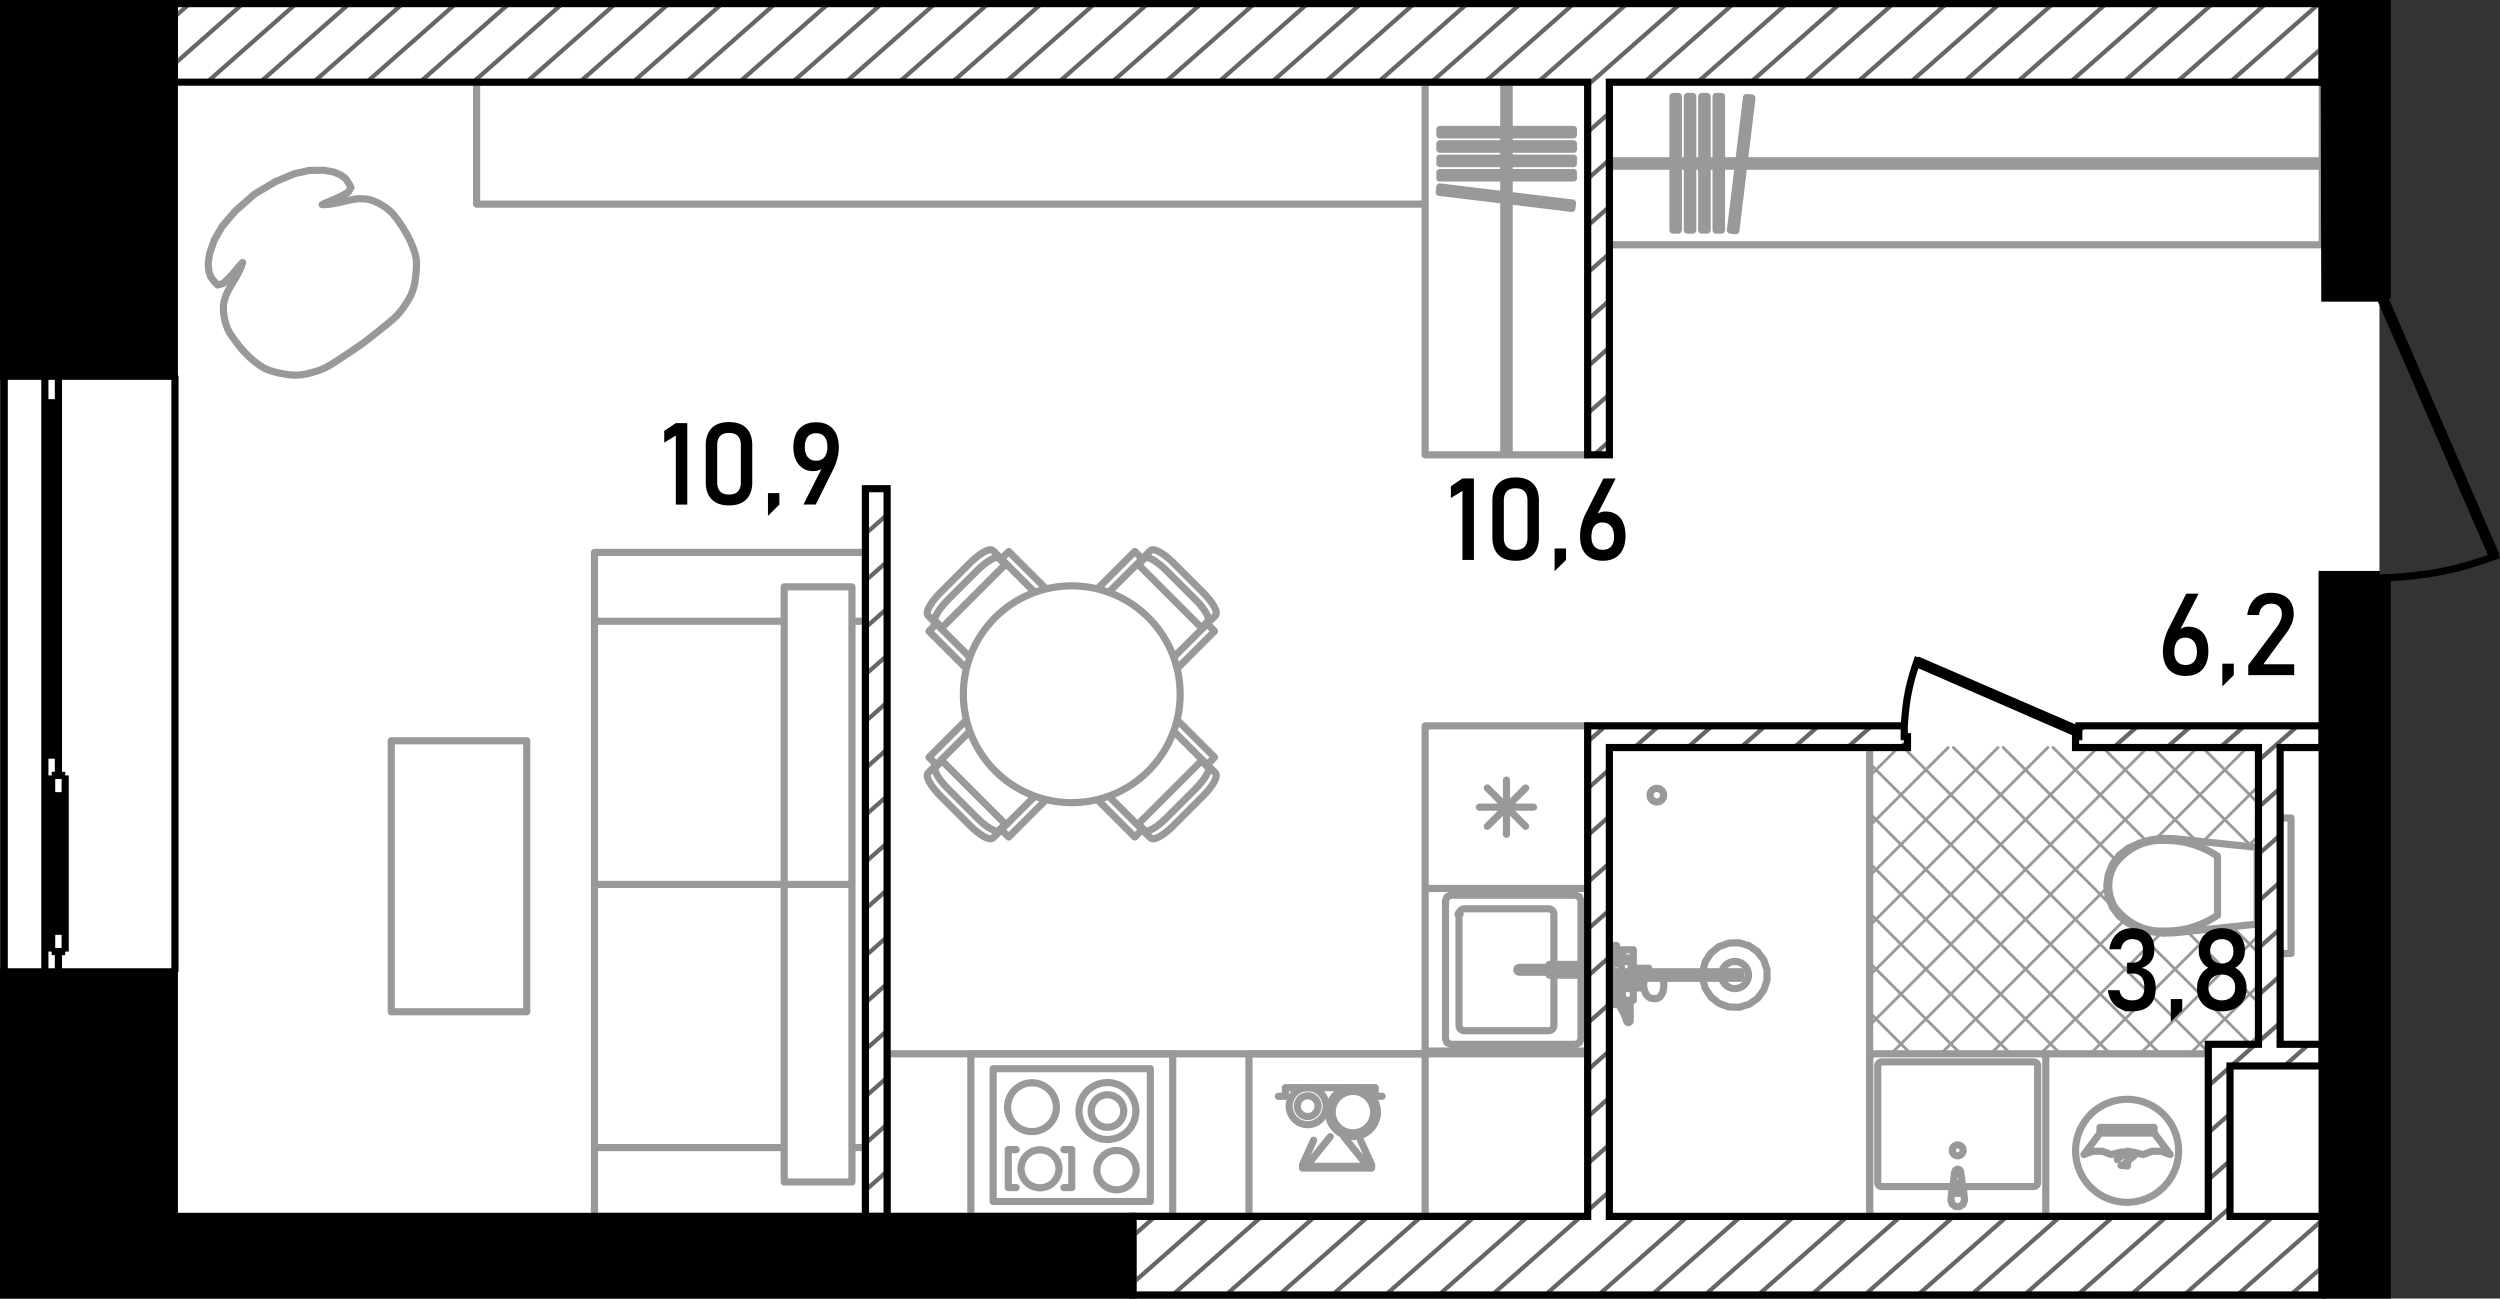 <svg version="1.1" id="_x31_94_1_" xmlns="http://www.w3.org/2000/svg" x="0" y="0" viewBox="0 0 348.559 181.051" xml:space="preserve"><rect x="0" y="0" width="348.559" height="181.051" fill="#333333" stroke="none"/><style>.st0{fill-rule:evenodd;clip-rule:evenodd;fill:#fff}.st1,.st3{fill:none;stroke-miterlimit:3}.st1{fill-rule:evenodd;clip-rule:evenodd;stroke-linecap:round;stroke-linejoin:round;stroke:#999}.st3{stroke:#000}.st3,.st4,.st6{fill-rule:evenodd;clip-rule:evenodd}.st6{fill:none;stroke:#666;stroke-width:.6;stroke-miterlimit:22.926}</style><path class="st0" d="M.51.5h331.242v180.051H.51z" id="fon"/><g id="mebel_3_"><path class="st1" d="M45.038 28.535l.761-.039m0 .001l.763-.111m0 0l.756-.156m0 0l.738-.174m0 0l.711-.164m0 0l.675-.127m0-.001l.629-.064m0 0l.484.023m0 .001l.378.006m0 0l.589.1m0 0l.63.212m0-.001l.416.186m0 .001l.224.112m0 0l.423.227m0 0l.611.401m0 0l.535.431m0 0l.102.1m0-.001l.325.329m0 0l.703.907m0 .001l.63.918m0 0l.576.959m0-.001l.495.97m0 .001l.374.882m0 0l.303.874m0 0l.175.805m0 0l.027.708m0 0l-.016.438m0 0l-.025.495m0 0l-.047.542m0 0l-.117.881m0 0l-.111.59m0-.001l-.172.619m0 .001l-.248.646m0 0l-.339.668m0 0l-.444.688m0 0l-.38.552m0 0l-.347.463m0-.001l-.359.419m0 .001l-.416.418m0 0l-.517.461m0 0l-.665.546m0 0l-.272.215m0 0l-.568.466m0 0l-1.081.858m0 0l-1.372 1.068m0 0l-1.444.985m0-.001l-1.154.774m0 .001l-.933.611m0-.001l-.726.468m0 0l-.598.354m0 .001l-.526.269m0 0l-.509.214m0-.001l-.547.188m0 0l-.642.194m0 .001l-.799.204m0-.001l-.746.117m0 .001l-.694.042m0-.001l-.644-.02m0 .001l-.595-.069m0-.001l-.475-.091m0 0l-.453-.074m0 0l-.537-.12m0 .001l-.48-.13m0-.001l-.42-.128m0 .001l-.67-.258m0 0l-.707-.418m0-.001l-.713-.524m0 0l-.763-.65m0 0l-.745-.757m0 .001l-.713-.83m0 0l-.662-.871m0-.001l-.646-.939m0 .001l-.278-.537m0 0l-.245-.644m0-.001l-.193-.704m0 .001l-.083-.476m0-.001l-.039-.247m0 .001l-.048-.454m0 0l-.007-.666m0 0l.087-.595m0 0l.235-.828m0 0l.254-.58m0 0l.327-.604m0 0l.374-.627m0 0l.39-.649m0 0l.378-.672m0 0l.339-.691m0 0l.269-.714m0-.001l.033-.138m0 .001l-.15.153m0-.001l-.412.451m0 0l-.673.808m0 .001l-.618.694m0-.001l-.378.351m0 0l-.496.48m0 0l-.439.116m0-.001l-.32.081m0 0l-.236-.231m0 0l-.469-.543m0 0l-.267-.374m0 0l-.251-.743m0 0l-.098-1.081m0-.001l.192-1.388m0 .001l.692-1.967m0-.001l1.09-1.868m0 0l1.803-2.096m0 .001l.182-.175m0 0l2.47-2.17m0 0L38.27 25.4m0-.001l.194-.097m0 .001l2.542-1.075m0-.001l2.103-.463m0 0l2.051-.028m0 0l1.374.245m0 .001l.993.428m0 0l.626.469m0-.001l.27.373m0 .001l.372.615m0 0l.149.296m0 0l-.174.279m0 0l-.244.382m0 0l-1.05.573m0 0l-.849.376m0-.001l-1.255.531m0 .001l-.46.222m0 0l.126.01M221.372 11.458v51.956M198.7 28.462H66.449m0 0V11.458m0 0H198.7m0 0v17.004M221.372 11.458H198.7m0 0v51.956m0 0h22.672m0 0V11.458M209.659 63.414h.755m-.001 0V11.458m0 0h-.755m.001 0v51.956M219.379 18.045h-18.626m0 0v.756m0 0h18.626m0 0v-.756M219.379 20.049h-18.626m0 0v.756m0 0h18.626m0 0v-.756M219.379 22.054h-18.626m0 0v.755m0 0h18.626m0 0v-.755M219.379 24.059h-18.626m0 0v.756m0 0h18.626m0 0v-.756M219.244 28.305l-18.491-2.241m0-.001l-.091.75m0 0l18.491 2.241m0 .001l.091-.75"/><g><path class="st1" d="M221.372 146.922h-97.677m0 0v22.672m0 0h97.677m0 0v-22.672M221.372 169.594h-97.677M160.387 149h-21.916m0 0v18.516m0 0h21.916m0 0V149M149.429 160.28v5.299M149.429 165.579h-1.096M149.429 160.28h-1.096M140.575 160.28v5.299M141.671 165.579h-1.096M141.671 160.28h-1.096M158.414 163.145a2.74 2.74 0 11-5.48 0 2.74 2.74 0 015.48 0zM158.371 154.906a3.968 3.968 0 11-7.936 0 3.968 3.968 0 017.936 0z"/><path class="st1" d="M156.671 154.906a2.268 2.268 0 11-4.536 0 2.268 2.268 0 014.536 0zM147.647 162.961a2.645 2.645 0 11-5.29 0 2.645 2.645 0 015.29 0zM147.285 154.37a3.4 3.4 0 11-6.803-.001 3.4 3.4 0 016.803.001zM163.503 146.922h-28.148M163.503 169.594h-28.148M163.503 146.922v22.672M135.355 146.922v22.672M201.534 125.573v19.271m0 0l.221.534m0 0l.534.221m0 0h17.382m0 0l.534-.221m0 0l.222-.534m0 0v-19.271m0 0l-.222-.535m0 0l-.534-.221m0-.001h-17.382m0 0l-.534.221m0 .001l-.221.535M198.7 123.872v22.672M221.372 123.872v22.672M198.7 123.872h22.672M198.7 146.544h22.672M203.423 127.462v15.492M204.179 143.71h11.714M216.649 142.954v-7.002m0-1.488v-7.002M215.893 126.706h-11.714M203.424 127.462h.141a.14.14 0 10-.282 0 .141.141 0 10.282 0h-.141zM204.179 143.71a.756.756 0 01-.756-.756M216.649 142.954a.755.755 0 01-.755.756M215.893 126.706c.417 0 .755.338.755.755M203.423 127.462c0-.417.338-.755.756-.755M211.816 134.868l-.24.1m0 0l-.099.241m0 0l.1.24m0 0l.241.099m0 0h7.476m0 0l.24-.099m0 0l.1-.241m0 0l-.1-.24m0 0l-.24-.1m0 0h-7.478M217.367 134.454v.414m0 0h1.927m0 0l.241.1m-.001 0l.1.24m.001 0l-.1.241m-.001 0l-.241.099m.001 0h-1.927m0 0v.415m0 0h2.457m-.001 0v-1.509m0 0h-2.457M216.006 134.464v.404m0 0h1.322m.001 0v-.404m0 0h-1.322M216.006 135.952h1.322m.001 0v-.404m0 0h-1.322m-.001 0v.404M198.7 101.201v22.671m0-.001h22.672m0 0V101.2m0 .001H198.7M213.815 112.536h-7.557M212.708 109.865l-5.344 5.343M210.036 108.758v7.558M207.364 109.865l5.344 5.343M198.7 146.922h-24.561M198.7 169.594h-24.561M198.7 146.922v22.672M174.139 146.922v22.672M192.043 155.057a3.411 3.411 0 11-6.822.002 3.411 3.411 0 016.822-.002z"/><path class="st1" d="M191.522 155.057a2.89 2.89 0 11-5.781 0 2.89 2.89 0 015.781 0zM184.903 154.225a2.58 2.58 0 11-5.16 0 2.58 2.58 0 015.16 0z"/><path class="st1" d="M183.768 154.225a1.444 1.444 0 11-2.889.001 1.444 1.444 0 012.889-.001zM192.7 152.85h-.963m0 0v-1.204m0 0h-12.524m0 0v1.204m0 0h-.964M191.237 162.376l-.047-.104m-.048-.102l-.047-.104m-.047-.102l-.047-.104m-.047-.102l-.048-.104m-.047-.103l-.047-.103m-.047-.103l-.048-.103m-.046-.103l-.047-.104m-.048-.102l-.047-.103m-.047-.103l-.047-.104m-.047-.102l-.047-.104m-.047-.103l-.048-.103m-.047-.104l-.047-.102m-.047-.103l-.047-.103m-.048-.104l-.046-.102m-.048-.104l-.047-.102m-.047-.104l-.047-.103m-.047-.103l-.048-.103M181.603 162.376l.047-.104m.047-.102l.048-.104m.047-.102l.047-.104m.047-.102l.047-.104m.047-.103l.047-.103m.048-.103l.047-.103m.047-.103l.047-.104m.048-.102l.047-.103m.046-.103l.048-.104m.047-.102l.047-.104m.047-.103l.047-.103m.048-.104l.047-.102m.047-.103l.047-.103m.047-.104l.047-.102m.047-.104l.048-.102m.047-.104l.047-.103m.047-.103l.047-.103M191.237 162.376h-.078m-.113 0h-.114m-.113 0h-.114m-.113 0h-.078m0 0l-.042-.052m-.071-.088l-.072-.088m-.071-.087l-.071-.088m-.072-.088l-.071-.089m-.072-.088l-.071-.088m-.072-.088l-.071-.088m-.072-.088l-.071-.087m-.071-.088l-.072-.088m-.071-.089l-.072-.088m-.071-.088l-.072-.088m-.071-.088l-.072-.088m-.071-.087l-.071-.088m-.072-.089l-.071-.088m-.072-.088l-.072-.088m-.071-.088l-.072-.088m-.071-.088l-.071-.088m-.071-.088l-.072-.088m-.072-.088l-.071-.088m-.072-.088l-.071-.088m-.071-.088l-.071-.088m-.072-.087l-.072-.089m-.071-.088l-.072-.088m-.071-.088l-.042-.052M181.603 162.376h.078m.113 0h.114m.113 0h.113m.114 0h.078m0 0l.042-.052m.071-.088l.071-.088m.072-.087l.071-.088m.072-.088l.071-.089m.072-.088l.071-.088m.072-.088l.071-.088m.071-.088l.072-.087m.071-.088l.072-.088m.071-.089l.072-.088m.071-.088l.071-.088m.072-.088l.071-.088m.072-.087l.071-.088m.072-.089l.071-.088m.071-.088l.072-.088m.072-.088l.071-.088m.071-.088l.072-.088m.071-.088l.072-.088m.072-.088l.071-.088m.071-.088l.071-.088m.072-.088l.071-.088m.072-.087l.072-.089m.071-.088l.071-.088m.071-.088l.042-.052M181.603 162.854h9.634m0 0v-.479m0 0h-.722m0 0v.238m0 0h-8.189m0 0v-.238m0 0h-.723m0 0v.479"/></g><g><path class="st1" d="M167.728 82.605l-4.109-4.109m0 0l-.426-.407m0 0l-.43-.371m0-.001l-.424-.328m0 .001l-.403-.276m0 0l-.017-.009m0 0l-.375-.216m0 0l-.332-.147m0 0l-.025-.008m0 0l-.281-.075m0 0l-.028-.004m0 0l-.22.002m0 0l-.03.002m0 0l-.029.007m0-.001l-.027.013m0 .001l-.154.078m0 0l-.024.018m0 0l-.012.01m0 0l-1.133 1.134m0 0l-1.03-1.029m0 0l-5.217 5.217m11.115 11.116l5.217-5.218m0 0l-1.029-1.029m0 0l1.134-1.134m0 0l.011-.011m0-.001l.017-.025m0 .001l.078-.154m0 0l.013-.027m0 0l.008-.029m0-.001l.002-.029m0 .001l.001-.221m0-.001l-.003-.028m0 .001l-.075-.281m0-.001l-.008-.025m0 .001l-.148-.332m0 0l-.214-.376m0-.001l-.011-.016m0 .001l-.276-.404m0 0l-.328-.423m0 0l-.371-.429m0 0l-.407-.427M158.581 78.587l9.056 9.057M158.704 78.71l.897-.898M167.513 87.52l.898-.898M163.64 91.64l4.664-4.664M154.583 82.583l4.665-4.663M162.589 79.518l4.117 4.117M159.601 77.813c.354-.354 1.691.409 2.988 1.706M166.705 83.634c1.296 1.296 2.06 2.634 1.705 2.988M131.13 110.986l4.108 4.108m-.001 0l.427.408m0 0l.43.371m0 0l.423.328m0 0l.404.275m.001 0l.016.011m-.001.001l.376.215m.001-.001l.332.147m0 .001l.024.008m-.001-.001l.281.075m.001.001l.029.003m-.001-.001l.22-.001m0 .001l.03-.002m0 0l.028-.008m.001-.001l.027-.012m-.001 0l.154-.078m0 0l.025-.018m0 0l.011-.011m0 0l1.134-1.133m.001.001l1.029 1.029m-.001-.001l5.219-5.218m-11.116-11.114l-5.216 5.217m-.001 0l1.029 1.029m0 0l-1.135 1.134m0 0l-.01.011m0 0l-.017.025m0 0l-.078.153m.001 0l-.013.027m-.001 0l-.008.03m.001 0l-.002.029m0 0l-.001.221m-.001 0l.003.027m.001 0l.074.282m0 0l.009.025m-.001 0l.147.332m0 0l.215.375m.001 0l.01.016m-.001 0l.276.404m0 0l.329.424m0 .001l.371.429m0-.001l.407.427M140.277 115.004l-9.057-9.057M140.154 114.88l-.898.898M131.343 106.07l-.897.897M135.216 101.951l-4.663 4.664M144.273 111.007l-4.663 4.664M136.268 114.073l-4.117-4.117M139.255 115.779c-.354.354-1.692-.409-2.988-1.705M132.151 109.956c-1.296-1.296-2.06-2.634-1.705-2.988M135.238 78.496l-4.108 4.109m0 0l-.408.427m0 0l-.371.429m0 0l-.329.423m0 0l-.275.404m0 0l-.01.016m0 0l-.216.376m0 0l-.146.332m0 0l-.009.025m0 0l-.074.281m0 0l-.003.028m0 0l.001.221m0 0l.002.029m0 0l.008.029m0 0l.012.027m0 0l.078.154m0 0l.018.024m0 0l.01.012m0 0l1.134 1.133m0 0l-1.029 1.03m0 0l5.217 5.217m11.115-11.115l-5.218-5.217m0 0l-1.028 1.029m0 0l-1.135-1.134m0 0l-.01-.01m0 0l-.026-.018m0 0l-.153-.078m0 0l-.027-.013m0 0l-.029-.007m0 0l-.029-.002m0 0l-.221-.002m0 0l-.028.004m0 0l-.281.075m0 0l-.025.008m0 0l-.332.147m0 0l-.376.215m0 0l-.015.01m0 0l-.405.276m0 0l-.423.328m0 0l-.429.371m0 0l-.427.407M131.22 87.644l9.057-9.057M131.343 87.52l-.897-.898M140.154 78.71l-.898-.898M144.273 82.583l-4.663-4.663M135.216 91.64l-4.663-4.664M132.151 83.634l4.117-4.116M130.446 86.622c-.354-.354.409-1.692 1.705-2.988M136.267 79.517c1.297-1.296 2.635-2.059 2.988-1.705M163.619 115.095l4.109-4.108m0 0l.408-.427m0 0l.371-.43m0 0l.328-.424m0 0l.275-.403m0 0l.011-.017m0 0l.215-.375m0 0l.147-.332m0 0l.008-.024m0 0l.075-.282m0 0l.003-.028m0 0l-.001-.22m0 0l-.002-.03m0 0l-.008-.029m0 0l-.012-.027m0 0l-.078-.154m0 0l-.018-.024m0 0l-.011-.012m0 0l-1.133-1.133m0 0l1.029-1.03m0 0l-5.218-5.218m-11.116 11.115l5.219 5.218m0 0l1.029-1.029m0 0l1.134 1.134m0 0l.011.011m0 0l.025.017m0 0l.153.078m0 0l.027.013m0 0l.03.008m0 0l.029.002m0 0l.221.001m0 0l.027-.003m0 0l.281-.075m0 0l.026-.008m0 0l.332-.148m0 0l.375-.214m0 0l.016-.011m0 0l.404-.276m0 0l.424-.328m0 0l.429-.371m0 0l.426-.407M167.637 105.947l-9.057 9.057M167.513 106.07l.898.897M158.704 114.88l.897.898M154.583 111.007l4.665 4.664M163.64 101.95l4.664 4.665M166.707 109.956l-4.117 4.117M168.412 106.968c.354.354-.409 1.691-1.705 2.987M162.589 114.072c-1.296 1.296-2.634 2.06-2.988 1.705M164.542 96.795c0 8.348-6.767 15.114-15.114 15.114-8.348 0-15.115-6.766-15.115-15.114 0-8.347 6.767-15.114 15.115-15.114 8.347 0 15.114 6.767 15.114 15.114z"/></g><g><path class="st1" d="M120.672 86.615h-1.889m0 0v73.381m0 0h1.889m0 0V86.615M82.886 86.615v36.69m0 0h26.45m-.001 0v-36.69m0 0h-26.45M82.886 123.306v36.69m0 0h26.45m-.001 0v-36.69m0 0h-26.45M82.886 159.996v9.598m0 0h37.786m-.001 0v-9.598m0 0h-1.889m-9.447 0h-26.45M82.886 77.018v9.598m0-.001h26.45m9.447 0h1.889m-.001 0v-9.598m0 .001H82.886M118.782 123.306h-9.447m0 0v41.489m0 0h9.447m0 0v-41.489M118.782 123.306h-9.447m0 0V81.817m0 0h9.447m0 0v41.489M73.439 141.065H54.546m0 0v-37.786m0 0h18.893m0 0v37.786M118.782 123.306h-9.447m0 0v41.489m0 0h9.447m0 0v-41.489M118.782 164.795v-41.489M109.335 164.795h9.447M109.335 123.306v41.489M118.782 123.306h-9.447"/></g><g><path class="st1" d="M224.395 11.458h99.378M224.395 11.458V34.13m0 0h99.378m0 0V11.458m0 0h-99.378M323.773 23.172v-.756m0 0h-99.378m0 0v.756m0 0h99.378M233.249 13.451v18.626m0 0h.756m0 0V13.451m0 0h-.756M235.254 13.451v18.626m0 0h.755m0 0V13.451m0 0h-.755M237.258 13.451v18.626m0 0h.756m0 0V13.451m0 0h-.756M239.263 13.451v18.626m0 0h.755m0 0V13.451m0 0h-.755M243.508 13.586l-2.241 18.491m0 0l.75.091m0 0l2.241-18.491m.001 0l-.75-.091"/></g><g><path class="st1" d="M231.952 110.836a.946.946 0 11-1.891-.001.946.946 0 011.891.001zM237.378 135.488l.372-1.396m0 0l.793-1.209m0 0l1.133-.898m0 0l1.357-.496m0 0l1.445-.043m0 0l1.385.413m0 0l1.185.828m0 0l.863 1.159m0 0l.455 1.372m0 0v1.446m0 0l-.455 1.372m0 0l-.863 1.159m0 0l-1.185.829m0 0l-1.385.413m0 0l-1.445-.043m0 0l-1.357-.496m0 0l-1.133-.898m0 0l-.793-1.208m0 0l-.372-1.397m0 0h-5.538m0 0l.108.455m0 0l.037.49m0 0l-.037.488m0 0l-.108.456m0 0l-.172.392m0 0l-.225.3m0 0l-.261.188m0 0l-.28.065m0 0h-.402m0 0l-.121-.019m0 0l-.277-.064m0 0l-.104-.055m0 0l-.251-.181m0 0l-.07-.078m0 0l-.205-.274m0 0l-.157-.357m0 0l-.052-.195m0 0l-.059-.25m0 0l-.688-.019m0 0l-.796-.01m0 0v1.729m0 0h-.434m0 0v2.871m0 0l-.059.16m0 0l-.148.083m0 0l-.167-.033m0 0l-.106-.134m0 0l-.157-.485m0 0l-.315-.726m0 0l-.574-1.008m0 0l-.258-.728m0 0h-.125m0 0v.604m0 0h-.982m0 0v-2.57m0 0h.877m0 0l.01-.023m0 0l.028-.039m0 0l.034-.032m0 0l.041-.026m0 0l.672-.278m0 0v-.697m0 0h-1.36m0 0v1.058m0 0h-.302m0 0v-3.023m0 0h.302m0 0v1.058m0 0h1.36m0 0v-1.436m0 0h.152m0 0v-.416m0 0h-.303m0 0v.152m0 0h-.529m0 0v.604m0 0h-.982m0 0v-2.569m0 0h.982m0 0v.604m0 0h.529m0 0v.151m0 0h.303m0 0v-.151m0 0h1.511m0 0v2.57m0 0h2.154m0 0v.023m0 0v.059m0 0v.094m0 0v.123m0 0v.149m0 0v.043m0 0h7.504M226.057 137.831v-.209m0 0l-.341.14m0 0l-.053.325m0 0l.002.009m0 0h.241m0 0v.151m0 0h.302m0 0v-.416m0 0h-.151M226.209 139.305h-.24m0 0l.239.677m0 0l.563.987m0 0l.023.053m0 0v-1.566m0 0h-.585m0 0v-.151M225.377 133.448h.529M225.377 132.767h.529M225.377 139.104v.352M225.906 138.247v.189M225.906 138.436v.679M225.906 139.116v.014M225.73 138.436h.176M225.902 139.116h.004M226.209 139.305v-1.058M227.72 136.952v-.557M226.794 139.456h.492M228.287 136.886v-.491M227.274 142.251l.012.076M225.17 138.102l.002-.047M225.202 138.272l-.032-.169M225.254 137.557l.01-.047M225.264 137.511l.008-.021M225.502 139.456l-.16-.453M225.342 139.003l-.141-.731M225.675 138.146l-.011-.059M227.274 142.251l-.167-.512M227.106 141.739l-.312-.717M225.359 139.045h.141a.142.142 0 10-.283.001.142.142 0 00.283-.001h-.141zM225.172 138.055l.082-.498M229.775 136.398l-.001-.003M229.245 136.395l-.002.003M226.605 137.831h-.128M226.359 137.831h-.102M226.477 137.831h-.118M226.057 137.622v-.525M225.814 138.868l-.14-.722M225.969 139.305l-.155-.437M226.691 137.151h.141a.14.14 0 10-.282 0 .14.14 0 00.282 0h-.141zM226.647 137.242l.044-.091M226.632 137.34l.015-.098M226.647 137.437l-.015-.098M226.691 137.529l-.044-.091M226.691 137.529h.141a.14.14 0 10-.282 0 .14.14 0 00.282 0h-.141zM229.187 137.684l-.026-.345M229.161 137.34l.026-.345M229.204 137.756l-.017-.071M229.264 136.674l.051-.196M229.187 136.995l.076-.321M226.858 137.708l.062.009M229.315 136.478l.037-.083M229.204 136.924l-.688.019M226.92 136.962l-.062.009M226.858 136.971l-.058.025M226.801 136.997l-.05.042M226.751 137.039l-.038.055M226.713 137.094l-.021.056M226.691 137.151l-.002.007M226.689 137.158l-.008.068M226.68 137.226v.227M226.68 137.453l.008.068M226.689 137.521l.002.008M226.692 137.529l.021.056M226.713 137.585l.038.056M226.751 137.64l.05.042M226.801 137.682l.058.026M228.516 136.943l-1.596.019M227.72 137.727l-.8-.009M227.418 137.831v-.107M227.418 136.956v-.561M237.378 135.488h5.343M237.378 136.395h5.343M242.721 135.488v.907M225.377 132.428v1.36M225.906 132.578v1.059M226.209 132.578v1.059M226.209 134.052h1.209M227.418 137.831h-1.209M224.697 135.488v.907M226.057 135.488h3.816M231.841 136.395h-5.783M227.418 134.052v1.436M227.72 134.997v.491M228.287 134.997v.491M227.72 136.886h1.493M240.056 135.488a1.89 1.89 0 110 .907M226.746 134.052a.34.34 0 11.589 0"/><g><path d="M313.607 145.599l1.286-1.286m-32.227 25.28h0m22.671-22.671l9.556-9.556m-39.174 32.227h0m22.671-22.671l16.503-16.503m-46.12 39.174h0m22.67-22.671l17.469-17.47m-47.087 40.141h0m22.671-22.671l16.85-16.85m12.062-12.062l1.485-1.485m-54.224 47.277h0m16.881-16.88l18.628-18.628m10.946-10.947l7.769-7.77m-54.224 47.278h0m9.934-9.933l23.165-23.165m6.739-6.739l12.794-12.794m-52.632 45.684h0m2.987-2.986l42.698-42.698m-45.685 38.737l38.738-38.738m-38.738 31.791l31.79-31.791m-31.79 24.844l24.844-24.844m-24.844 17.897l17.897-17.896m-17.897 10.949l10.95-10.95m-10.95 4.004l4.004-4.004m50.22.863l-.863-.862m.863 7.809l-7.809-7.809m6.9 13.847l-13.847-13.847m6.081 13.028l-13.028-13.028m21.703 28.65l-3.666-3.666m-11.941-11.941l-13.043-13.043m28.65 35.597l-9.95-9.95m-9.965-9.966l-15.682-15.681m34.429 41.375l-16.778-16.778m-2.476-2.476l-22.122-22.122m35.553 42.5l-42.5-42.5m35.751 42.699l-40.484-40.484m33.537 40.484l-33.537-33.537m26.59 33.537l-26.59-26.59m19.644 26.59l-19.643-19.643m12.696 19.643l-12.697-12.697m5.749 12.697l-5.749-5.749m21.474 28.42h0m-21.473-21.474h0m14.526 21.474h0m-14.526-14.527h0m7.579 14.527h0m-7.579-7.58h0m.632 7.58h0m-.632-.633h0" fill-rule="evenodd" clip-rule="evenodd" fill="none" stroke="#999" stroke-width=".4" stroke-linecap="round" stroke-linejoin="round" stroke-miterlimit="3"/><path class="st1" d="M299.901 117.092l-1.645.469m.001 0l-1.552.719m-.001 0l-1.23.967m.001 0l-.943 1.248m0 0l-.593 1.448m0 0l-.206 1.551m-.001 0l.206 1.552m.001 0l.593 1.447m0 0l.943 1.248m0 0l1.23.968m-.001 0l1.552.718m.001 0l1.645.469m-.001 0l1.698.207m0 0l1.709-.059m0 0l11.585-1.223m.001 0v-10.654m0 0l-11.585-1.223m-.001 0l-1.709-.059m0 0l-1.698.207M309.172 127.611v-4.116M309.172 123.494v-4.117M294.905 126.558a5.743 5.743 0 01-.887-3.063M301.735 129.806c-2.591.166-5.107-1.031-6.83-3.249M309.172 127.611c-2.252 1.505-4.828 2.266-7.437 2.195M301.735 117.183c2.609-.07 5.185.69 7.437 2.195M294.905 120.43c1.723-2.217 4.238-3.413 6.83-3.248M294.018 123.494a5.747 5.747 0 01.887-3.064M314.704 118.846h.189v9.296h-.189zM314.893 128.142v-9.295m0 0h-.189m0 0v9.295m0 0h.189M314.893 114.048v18.893M319.427 114.048v18.893M314.893 114.048h4.534M314.893 132.941h4.534"/><g><path class="st1" d="M307.903 169.594H285.23m0 0v-22.672m0 0h22.672m.001 0v22.672M303.746 160.449a7.18 7.18 0 11-14.36 0 7.18 7.18 0 0114.36 0zM302.575 160.965l-1.233-.449m0 0h-1.312m0 0l-1.234.449m0 0l-1.473-.342m0 0h-1.512m0 0l-1.473.342m0 0l-1.235-.449m0 0h-1.314m0 0l-1.235.449m0 0l2.232-2.987m0 0h7.557m0 0l2.232 2.987M300.343 157.717h-7.557m0 0v.261m0 0h7.557m0 0v-.261M300.343 157.193h-7.557m0 0v.262m0 0h7.557m0 0v-.262M295.723 162.48l.891.085m0 0l.022-.226m0 0l-.477-.046m0 0l1.383-1.141m0 0l-.126-.153m0 0l-.642.53m0 0l-.067-.081m0 0l.74-.611m0 0l-.121-.146m0 0l-.74.61m0 0l-.08-.097m0 0l.601-.496m0 0l-.108-.13m0 0l-.601.496m0 0l-.08-.098m0 0l.414-.342m0 0l-.115-.139m0 0l-1.422 1.173M284.664 169.594h-23.428m0 0l-.401-.166m0 0l-.166-.4m0 0v-21.539m0 0l.166-.401m0 0l.401-.166m0 0h23.428m0 0l.401.166m0 0l.165.401m0 0v21.539m0 0l-.165.4m0 0l-.401.166M283.531 165.437H262.37M261.804 164.87v-16.248M262.37 148.055h21.16M284.097 148.622v16.248M262.37 165.437a.567.567 0 01-.567-.567M261.804 148.622c0-.312.253-.566.567-.566M283.531 148.055c.313 0 .567.254.567.566M284.097 164.87a.567.567 0 01-.567.567M273.706 160.389a.756.756 0 11-1.512 0 .756.756 0 011.512 0zM273.895 167.326l-.151-1.585-.123-.359-.251-2.001-.14-.264-.279-.106-.28.106-.14.264-.25 2.001-.124.359-.151 1.585.181.556.472.342h.584l.472-.342zM273.895 167.326l-.151-1.585m0 0l-.124-.359m0 0l-.25-2m0 0l-.14-.265m0 0l-.28-.105m0 0l-.28.105m0 0l-.139.265m0 0l-.251 2m0 0l-.123.359m0 0l-.152 1.585m0 0l.181.556m0 0l.472.342m0 0h.584m0 0l.472-.342m0 0l.181-.556M272.436 166.385v-.562M273.464 165.823v.562M273.464 166.385h-1.028M272.436 165.823a.514.514 0 011.028 0M272.28 165.382a.797.797 0 011.34 0M285.23 146.922h-24.56m0 0v22.672m0 0h24.561m-.001 0v-22.672"/></g></g></g><path class="st1" d="M260.67 104.223v65.37"/></g><g id="walls_1_"><path class="st0" d="M123.684 169.593h-3.023V68.137h3.023v101.456zM250.835.5h72.927v10.958h-99.378v51.956h-3.023V11.458H24.306V.5h226.529zM157.95 180.551h165.812v-10.958h-12.847v-20.971h12.847v-3.023h-5.857v-41.376h5.857V101.2H289.83v1.512h-.453v1.511h25.506v41.376h-6.991v23.994h-83.508v-65.37h41.565v-1.511h-.453V101.2h-44.135v68.393H157.95v10.958z"/><path class="st3" d="M348.384 77.352c-5.519 2.059-9.571 2.896-15.553 3.202"/><path class="st4" d="M348.489 77.313l-15.658-36.209h-1.511v.454l15.781 36.355z"/><path class="st3" d="M267.456 91.651c-1.287 3.637-1.703 5.774-1.96 9.55"/><path class="st4" d="M267.495 91.542l-.49 1.435 22.372 9.735h.453V101.2z"/><path d="M.5 180.551v-44.965h23.806v34.007H157.95v10.958H.5h0zm323.262 0V80.1h7.558v.453h1.511v99.998h-9.069 0zm.375-138.993h7.183v-.454h1.511V.5h-9.069v10.958h.298l.077 30.1h0zM.5 52.456h23.806V.5H.5v51.956z" fill-rule="evenodd" clip-rule="evenodd" stroke="#000" stroke-miterlimit="3"/><g><path class="st3" d="M8.144 135.506h16.248M.587 135.506h5.668M6.255 135.506h1.889M8.144 52.377h16.248M.587 52.377h5.668M6.255 52.377h1.889M.587 52.377v83.13M24.393 52.377v83.13M8.144 52.377v3.778M8.144 56.155H6.255M6.255 56.155v-3.779M6.255 107.167v-1.889M6.255 105.277h1.889M8.144 105.277v1.889M7.2 56.155v49.122M8.144 56.155v49.122M6.255 105.277V56.155M8.144 107.167v.945M8.144 108.111h-.945M7.2 108.111v.945M7.2 109.056h-.944M6.255 109.056v-1.89M6.255 135.506v-3.779M6.255 131.728h.944M7.2 131.728v.944M7.2 132.672h.945M8.144 132.672v2.835M6.255 131.728v-22.672M9.089 110.945v18.893M9.089 108.111v2.834M9.089 110.945H7.2M7.2 110.945v-2.834M7.2 108.111h1.889M7.2 132.672v-2.834M7.2 129.838h1.889M9.089 129.838v2.834M9.089 132.672H7.2M7.2 129.838v-18.893M9.089 110.945v18.893M8.144 110.945v18.893M6.255 52.377h1.889M6.255 52.377h1.889M.587 52.377h5.668M8.144 52.377h16.248M6.255 135.506h1.889M6.255 135.506h1.889M.587 135.506h5.668M8.144 135.506h16.248"/></g><g><path class="st6" d="M26.444.501l-2.14 1.89M33.864.501l-9.56 8.43M41.294.501L28.854 11.46M48.714.501L36.274 11.46M56.144.501L43.704 11.46M63.554.501L51.114 11.46M70.974.501L58.534 11.46M78.404.501L65.964 11.46M85.824.501L73.384 11.46M93.254.501L80.804 11.46M100.674.501L88.234 11.46M108.084.501L95.644 11.46M115.514.501l-12.44 10.959M122.934.501l-12.44 10.959M130.364.501l-12.45 10.959M137.784.501l-12.44 10.959M145.204.501l-12.44 10.959M152.634.501l-12.44 10.959M160.044.501l-12.44 10.959M167.464.501l-12.44 10.959M174.894.501l-12.44 10.959M182.314.501l-12.44 10.959M189.744.501l-12.45 10.959M197.164.501l-12.44 10.959M204.574.501l-12.44 10.959M123.684 71.76l-3.03 2.67M123.684 78.3l-3.03 2.67M212.004.501l-12.44 10.959M123.684 84.84l-3.03 2.67M219.424.501l-12.44 10.959M123.684 91.381l-3.03 2.669M226.844.501l-12.44 10.959M123.684 97.921l-3.03 2.669M234.274.501l-12.92 11.379M224.384 15.75l-3.03 2.67M123.684 104.461l-3.03 2.67M241.694.501l-12.44 10.959M249.114.501l-12.44 10.959M123.684 110.991l-3.03 2.669M224.384 22.281l-3.03 2.67M256.534.501l-12.44 10.959M123.684 117.531l-3.03 2.67M224.384 28.82l-3.03 2.67M263.964.501l-12.45 10.959M123.684 124.071l-3.03 2.67M224.384 35.361l-3.03 2.669M271.384.501l-12.44 10.959M123.684 130.611l-3.03 2.67M224.384 41.901l-3.03 2.669M278.804.501l-12.44 10.959M123.684 137.15l-3.03 2.67M224.384 48.44l-3.03 2.671M286.234.501l-12.45 10.959M123.684 143.691l-3.03 2.67M224.384 54.98l-3.03 2.671M293.654.501l-12.44 10.959M224.384 61.521l-2.14 1.889M123.684 150.23l-3.03 2.67M301.074.501l-12.45 10.959M123.684 156.76l-3.03 2.67M308.494.501l-12.44 10.959M123.684 163.301l-3.03 2.67M315.914.501l-12.44 10.959M323.334.501l-12.44 10.959M323.764 6.67l-5.44 4.79M223.874 101.201l-2.52 2.22M224.384 107.281l-3.03 2.67M231.294 101.201l-3.43 3.019M224.384 113.821l-3.03 2.67M161.074 169.59l-3.13 2.76M238.714 101.201l-3.43 3.019M168.504 169.59l-10.56 9.301M224.384 120.36l-3.03 2.671M246.134 101.201l-3.43 3.019M175.924 169.59l-12.44 10.961M224.384 126.9l-3.03 2.67M253.564 101.201l-3.43 3.019M183.344 169.59l-12.44 10.961M224.384 133.441l-3.03 2.67M260.984 101.201l-3.43 3.019M265.944 103.37l-.96.85M224.384 139.98l-3.03 2.67M190.774 169.59l-12.44 10.961M224.384 146.52l-3.03 2.671M198.194 169.59l-12.44 10.961M224.384 153.051l-3.03 2.67M205.614 169.59l-12.44 10.961M290.674 101.201l-.85.75M224.384 159.59l-3.03 2.67M213.034 169.59l-12.44 10.961M220.454 169.59l-12.44 10.961M224.384 166.13l-3.03 2.671M298.094 101.201l-3.43 3.019M227.884 169.59l-12.44 10.961M305.514 101.201l-3.43 3.019M235.304 169.59l-12.44 10.961M312.944 101.201l-3.43 3.019M242.734 169.59l-12.45 10.961M320.364 101.201l-5.48 4.83M250.144 169.59l-12.44 10.961M317.904 109.9l-3.02 2.661M257.574 169.59l-12.45 10.961M317.904 116.44l-3.02 2.661M264.994 169.59l-12.45 10.961M317.904 122.98l-3.02 2.661M272.414 169.59l-12.44 10.961M317.904 129.52l-3.02 2.66M279.834 169.59l-12.44 10.961M317.904 136.061l-3.02 2.66M317.904 142.6l-3.02 2.66M310.914 148.76l-3.02 2.661M314.494 145.6l-3.43 3.02M287.264 169.59l-12.44 10.961M310.914 155.29l-3.02 2.661M321.914 145.6l-3.43 3.02M294.674 169.59l-12.44 10.961M310.914 161.831l-3.02 2.659M302.104 169.59l-12.44 10.961M310.914 168.37l-13.83 12.181M316.944 169.59l-12.44 10.961M323.764 170.13l-11.83 10.421M323.764 176.671l-4.41 3.88"/></g><path d="M123.684 169.593h-3.023V68.137h3.023v101.456h0zM250.835.5h72.927v10.958h-99.378v51.956h-3.023V11.458H24.306V.5h226.529zM157.95 180.551h165.812v-10.958h-12.847v-20.971h12.847v-3.023h-5.857v-41.376h5.857V101.2H289.83v1.512h-.453v1.511h25.506v41.376h-6.991v23.994h-83.508v-65.37h41.565v-1.511h-.453V101.2h-44.135v68.393H157.95v10.958z" fill-rule="evenodd" clip-rule="evenodd" fill="none" stroke="#000" stroke-miterlimit="22.926"/></g><g id="sizes_2_"><path d="M303.012 93.842a2.61 2.61 0 01-1.082-1.172c-.248-.513-.371-1.131-.371-1.855v-.008c0-.422.049-.864.148-1.328a7.673 7.673 0 01.532-1.597l.109-.223 2.469-4.891h1.719l-2.898 5.664.008-.281c.13-.245.32-.435.57-.57.25-.135.542-.203.875-.203.588 0 1.094.133 1.516.398s.742.652.961 1.16.328 1.119.328 1.832v.008c0 .729-.124 1.354-.371 1.875a2.62 2.62 0 01-1.086 1.188c-.477.271-1.048.406-1.715.406-.668 0-1.238-.134-1.712-.403zm2.879-1.597c.273-.313.41-.758.41-1.336v-.008c0-.635-.144-1.126-.43-1.473-.287-.346-.695-.52-1.227-.52-.474 0-.841.175-1.102.523-.261.349-.391.841-.391 1.477v.008c0 .578.137 1.022.41 1.332.273.31.66.465 1.16.465.507.001.896-.156 1.17-.468zM309.848 92.534h1.594v1.594l-1.594 1.578v-3.172zM313.457 92.745l3.961-5.281c.229-.302.407-.616.535-.941.127-.325.191-.629.191-.91v-.016c0-.453-.133-.805-.398-1.055s-.644-.375-1.133-.375c-.464 0-.839.137-1.125.41-.287.273-.461.66-.523 1.16v.008h-1.648v-.008c.094-.651.285-1.207.574-1.668s.663-.813 1.121-1.055c.458-.242.987-.363 1.586-.363.677 0 1.255.116 1.734.348.479.232.844.569 1.094 1.012.25.443.375.977.375 1.602v.008c0 .401-.083.82-.25 1.258a5.417 5.417 0 01-.695 1.266l-3.289 4.469h4.297v1.516h-6.406v-1.385zM296.343 141.004l-.727-.348a2.857 2.857 0 01-1.168-1.008c-.294-.44-.48-.97-.559-1.59h1.625c.047.323.148.589.305.797s.358.363.605.465c.247.102.538.152.871.152.526 0 .935-.141 1.227-.422.292-.281.438-.677.438-1.188v-.344c0-.567-.138-1.007-.414-1.316-.276-.31-.667-.465-1.172-.465h-.805v-1.516h.805c.442 0 .786-.133 1.031-.398.245-.266.367-.641.367-1.125v-.352c0-.448-.129-.794-.387-1.039s-.624-.367-1.098-.367c-.271 0-.513.051-.727.152-.214.102-.395.258-.543.469s-.257.476-.324.793h-1.617c.104-.62.301-1.151.59-1.594s.655-.778 1.098-1.008c.442-.229.95-.344 1.523-.344.979 0 1.737.258 2.273.773.536.516.805 1.242.805 2.18v.188c0 .567-.154 1.063-.461 1.484-.308.422-.742.729-1.305.922.62.136 1.1.44 1.441.914.341.474.512 1.078.512 1.813v.188c0 .661-.128 1.227-.383 1.695a2.526 2.526 0 01-1.113 1.07c-.487.245-1.074.367-1.762.367l-.951.002zM302.663 139.293h1.594v1.594l-1.594 1.578v-3.172zM307.96 140.613a2.86 2.86 0 01-1.207-1.105c-.284-.477-.426-1.03-.426-1.66v-.188c0-.567.142-1.102.426-1.602.284-.5.663-.878 1.137-1.133-.401-.219-.723-.535-.965-.949s-.363-.851-.363-1.309v-.273c0-.594.133-1.116.398-1.566s.641-.8 1.125-1.047 1.047-.371 1.688-.371 1.203.124 1.688.371.859.597 1.125 1.047.398.973.398 1.566v.273c0 .469-.124.909-.371 1.32a2.485 2.485 0 01-.98.938c.479.261.863.64 1.152 1.137s.434 1.03.434 1.598v.188c0 .63-.142 1.184-.426 1.66a2.854 2.854 0 01-1.207 1.105c-.521.261-1.125.391-1.813.391s-1.293-.13-1.813-.391zm2.789-1.359c.281-.146.499-.351.652-.613.153-.263.23-.566.23-.91v-.109c0-.349-.077-.655-.23-.918-.154-.263-.371-.468-.652-.613s-.607-.219-.977-.219-.695.073-.977.219-.499.352-.652.617c-.154.266-.23.573-.23.922v.117c0 .344.077.646.23.906.153.261.371.462.652.605s.606.215.977.215c.37-.001.696-.074.977-.219zm-.133-5.121c.245-.138.435-.335.57-.59.135-.255.203-.55.203-.883v-.109c0-.317-.068-.599-.203-.844a1.406 1.406 0 00-.57-.566 1.74 1.74 0 00-.844-.199 1.74 1.74 0 00-.844.199 1.4 1.4 0 00-.57.566 1.724 1.724 0 00-.203.852v.117c0 .328.067.618.203.871.135.253.325.448.57.586.245.138.526.207.844.207a1.7 1.7 0 00.844-.207z"/><g><path d="M205.497 78.067h-1.594v-9.625l-1.617.992v-1.648l1.617-1.078h1.594v11.359zM208.899 77.333c-.55-.567-.824-1.359-.824-2.375v-5.164c0-1.021.276-1.813.828-2.379.552-.565 1.356-.848 2.414-.848 1.063 0 1.868.281 2.418.844.549.563.824 1.357.824 2.383v5.164c0 1.021-.276 1.814-.828 2.379-.552.565-1.357.848-2.414.848-1.062-.001-1.868-.284-2.418-.852zm3.664-1.106c.268-.294.402-.717.402-1.27v-5.164c0-.552-.133-.975-.398-1.27-.266-.294-.683-.441-1.25-.441-.568 0-.984.147-1.25.441-.266.294-.398.718-.398 1.27v5.164c0 .552.134.976.402 1.27.268.294.684.441 1.246.441s.978-.146 1.246-.441zM216.747 76.473h1.594v1.594l-1.594 1.578v-3.172zM221.747 77.782a2.61 2.61 0 01-1.082-1.172c-.248-.513-.371-1.131-.371-1.855v-.008c0-.422.049-.864.148-1.328a7.673 7.673 0 01.532-1.597l.109-.223 2.469-4.891h1.719l-2.898 5.664.008-.281c.13-.245.32-.435.57-.57.25-.135.542-.203.875-.203.588 0 1.094.133 1.516.398s.742.652.961 1.16.328 1.119.328 1.832v.008c0 .729-.124 1.354-.371 1.875a2.62 2.62 0 01-1.086 1.188c-.477.271-1.048.406-1.715.406-.668-.001-1.239-.135-1.712-.403zm2.879-1.598c.273-.313.41-.758.41-1.336v-.008c0-.635-.144-1.126-.43-1.473-.287-.346-.695-.52-1.227-.52-.474 0-.841.175-1.102.523-.261.349-.391.841-.391 1.477v.008c0 .578.137 1.022.41 1.332.273.31.66.465 1.16.465.507.001.896-.155 1.17-.468z"/></g><g><path d="M95.821 70.35h-1.594v-9.625l-1.617.992v-1.648l1.617-1.078h1.594V70.35zM99.223 69.615c-.55-.567-.824-1.359-.824-2.375v-5.164c0-1.021.276-1.813.828-2.379.552-.565 1.356-.848 2.414-.848 1.063 0 1.868.281 2.418.844.549.563.824 1.357.824 2.383v5.164c0 1.021-.276 1.814-.828 2.379-.552.565-1.357.848-2.414.848-1.063 0-1.869-.284-2.418-.852zm3.664-1.105c.268-.294.402-.717.402-1.27v-5.164c0-.552-.133-.975-.398-1.27-.266-.294-.683-.441-1.25-.441-.568 0-.984.147-1.25.441-.266.294-.398.718-.398 1.27v5.164c0 .552.134.976.402 1.27.268.294.684.441 1.246.441s.977-.147 1.246-.441zM107.071 68.756h1.594v1.594l-1.594 1.578v-3.172zM114.875 64.709l-.008.281c-.13.24-.327.416-.59.527a2.372 2.372 0 01-.934.168c-.542 0-1.019-.138-1.43-.414-.412-.276-.73-.665-.957-1.168-.227-.502-.34-1.084-.34-1.746v-.007c0-.734.124-1.362.371-1.883a2.615 2.615 0 011.086-1.188c.477-.271 1.048-.406 1.715-.406s1.237.138 1.711.414c.474.276.834.677 1.082 1.203.247.526.371 1.159.371 1.898v.008c0 .406-.052.84-.156 1.301a8.052 8.052 0 01-.445 1.371l-.094.207c-.031.07-.065.14-.102.207l-2.422 4.867h-1.719l2.861-5.64zm.074-.984c.273-.338.41-.815.41-1.43v-.008c0-.599-.137-1.063-.41-1.391s-.66-.492-1.16-.492c-.505 0-.895.164-1.168.492s-.41.794-.41 1.398v.008c0 .615.137 1.09.41 1.426s.663.504 1.168.504c.5.001.887-.168 1.16-.507z"/></g></g></svg>
